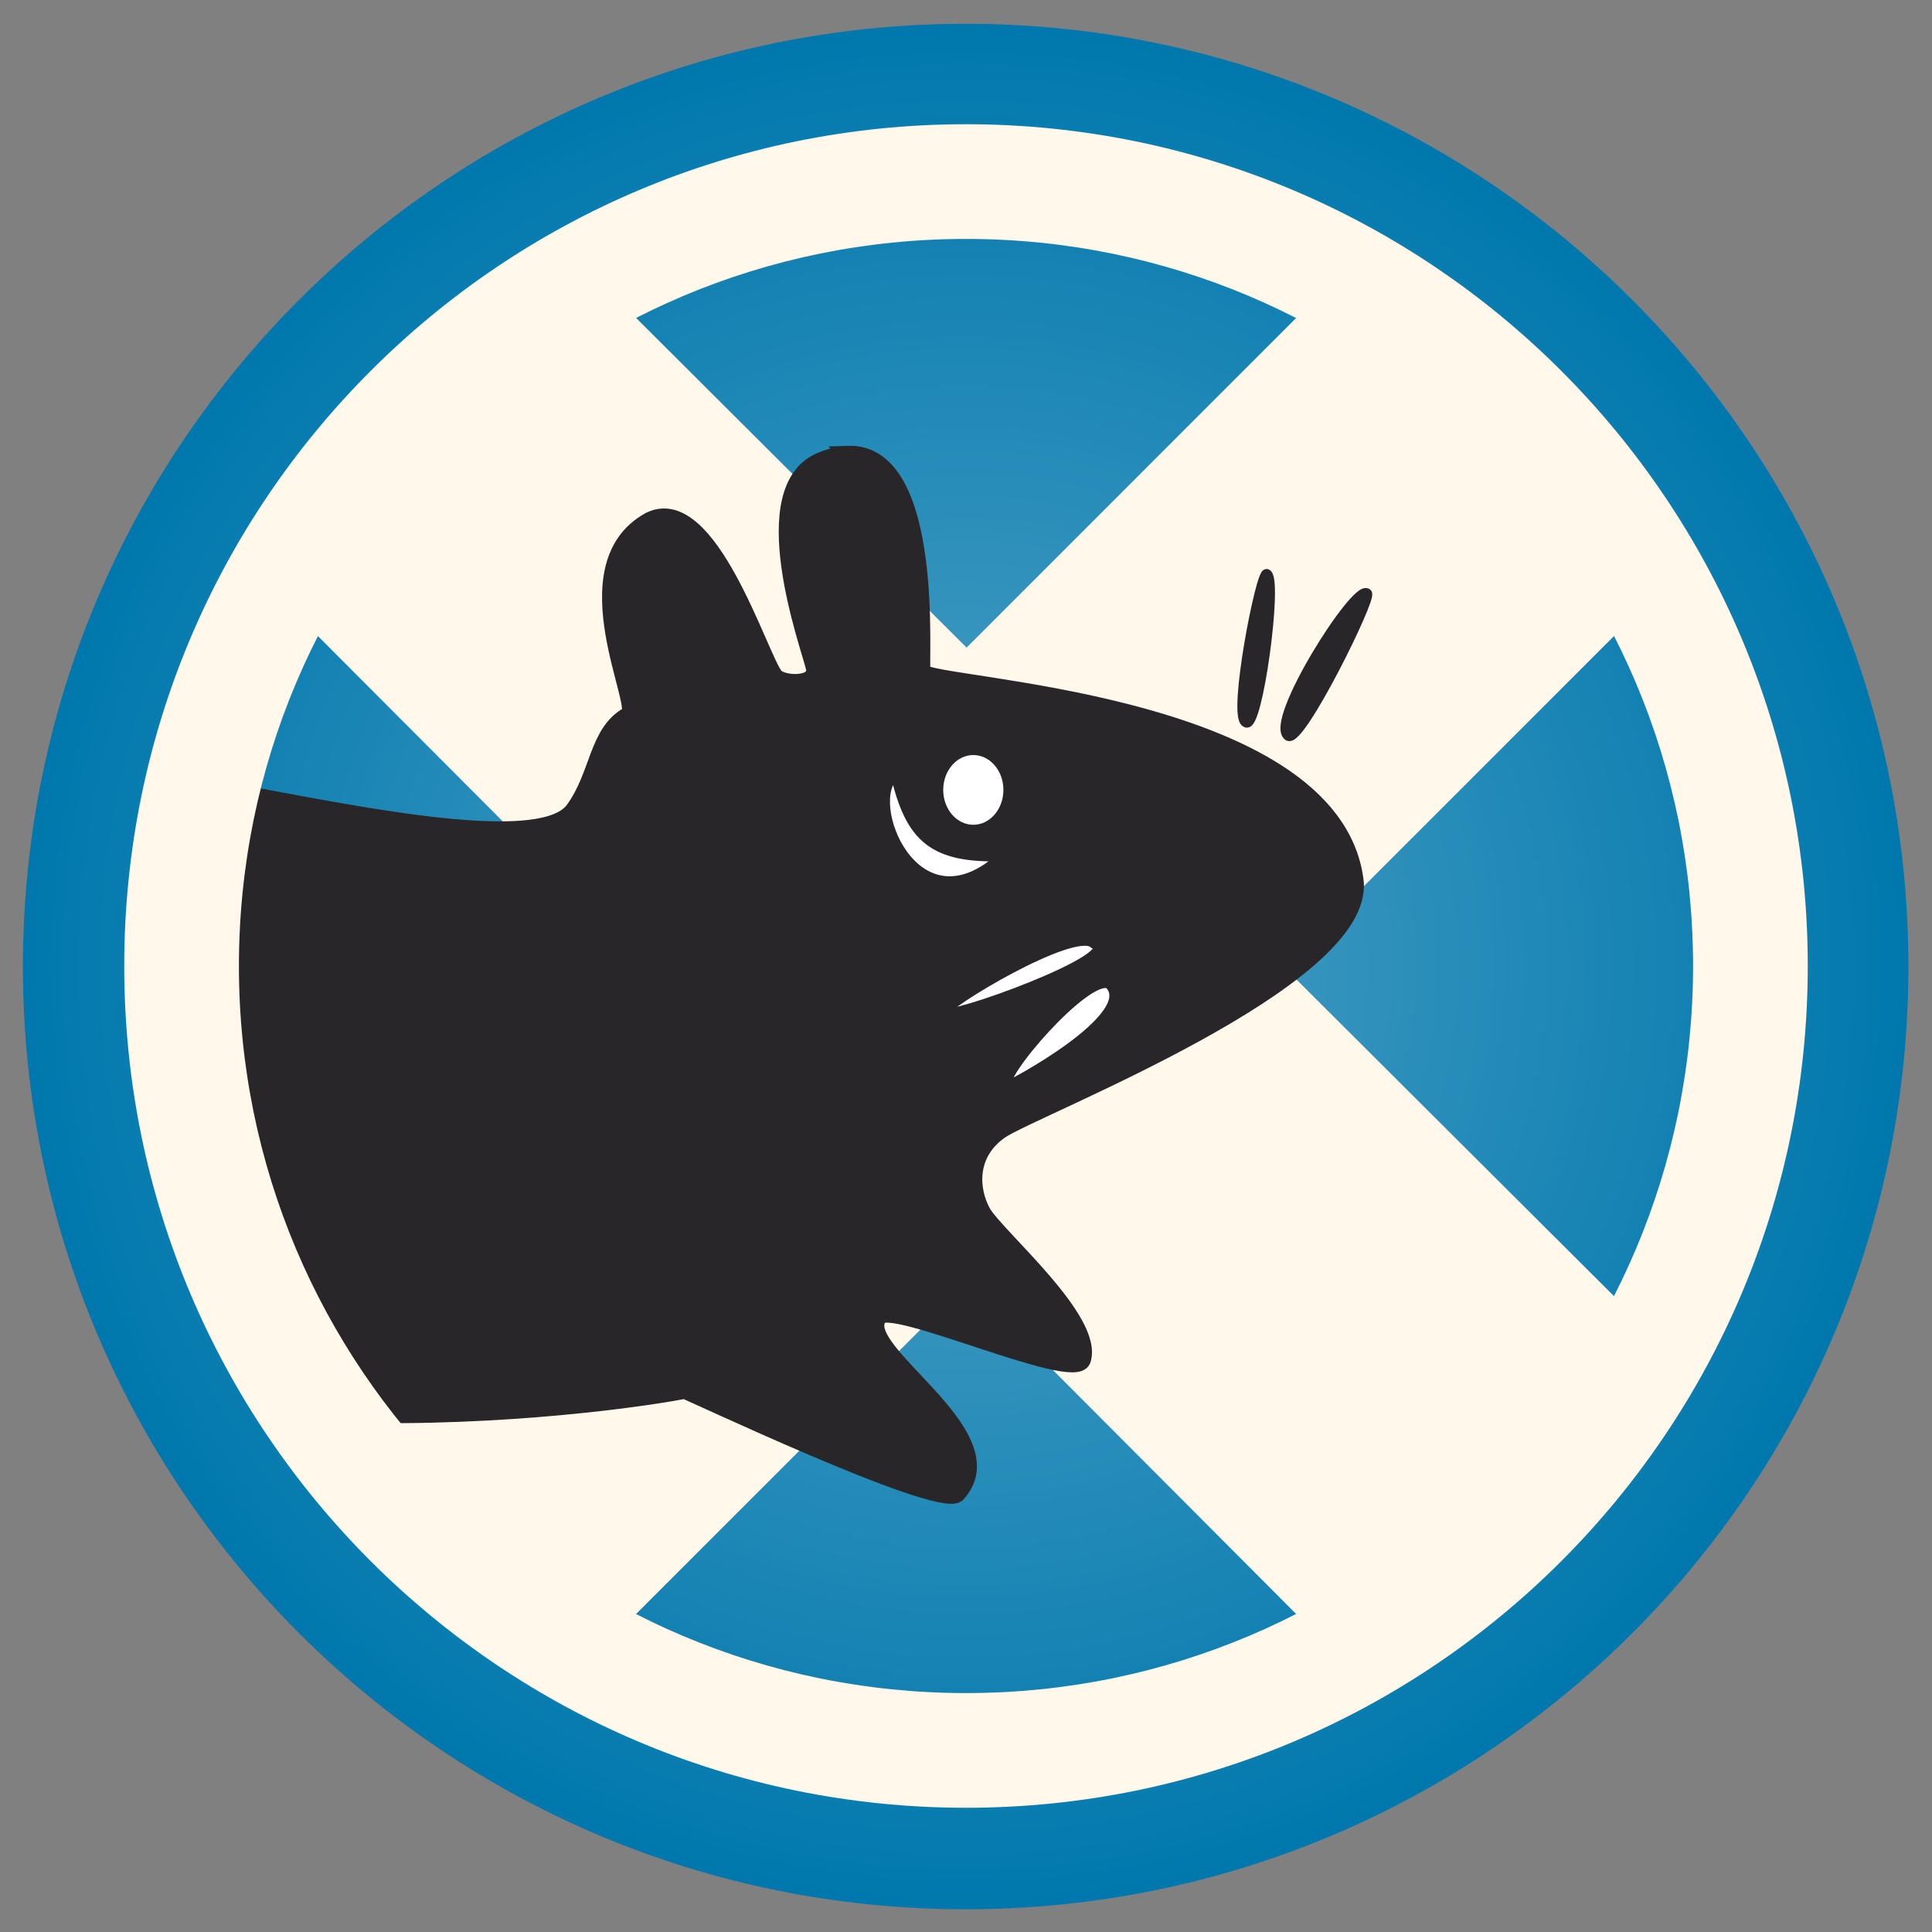 <?xml version="1.0" encoding="UTF-8" standalone="no"?>
<svg
   xmlns:dc="http://purl.org/dc/elements/1.1/"
   xmlns:cc="http://creativecommons.org/ns#"
   xmlns:rdf="http://www.w3.org/1999/02/22-rdf-syntax-ns#"
   xmlns:svg="http://www.w3.org/2000/svg"
   xmlns="http://www.w3.org/2000/svg"
   xmlns:xlink="http://www.w3.org/1999/xlink"
   xmlns:sodipodi="http://sodipodi.sourceforge.net/DTD/sodipodi-0.dtd"
   xmlns:inkscape="http://www.inkscape.org/namespaces/inkscape"
   width="512"
   height="512"
   id="svg2"
   version="1.1"
   inkscape:version="0.48.4 r9939"
   sodipodi:docname="xfce4-panel-menu.svg">
  <rect width="100%" height="100%" fill="#808080" stroke="none"/>
  <defs
     id="defs10">
    <linearGradient
       id="linearGradient13909">
      <stop
         style="stop-color:#53a3c6;stop-opacity:1;"
         offset="0"
         id="stop13911" />
      <stop
         style="stop-color:#0078ad;stop-opacity:1;"
         offset="1"
         id="stop13913" />
    </linearGradient>
    <radialGradient
       inkscape:collect="always"
       xlink:href="#linearGradient13909"
       id="radialGradient13915"
       cx="202.857"
       cy="-316.571"
       fx="202.857"
       fy="-316.571"
       r="360"
       gradientUnits="userSpaceOnUse" />
  </defs>
  <sodipodi:namedview
     pagecolor="#ffffff"
     bordercolor="#666666"
     borderopacity="1"
     objecttolerance="10"
     gridtolerance="10"
     guidetolerance="10"
     inkscape:pageopacity="0"
     inkscape:pageshadow="2"
     inkscape:window-width="1309"
     inkscape:window-height="743"
     id="namedview8"
     showgrid="false"
     inkscape:zoom="0.49902344"
     inkscape:cx="346.78"
     inkscape:cy="278.27296"
     inkscape:window-x="57"
     inkscape:window-y="-2"
     inkscape:window-maximized="1"
     inkscape:current-layer="svg2" />
  <path
     d="m 562.857 -316.571 c 0 198.823 -161.177 360 -360 360 -198.823 0 -360 -161.177 -360 -360 0 -198.823 161.177 -360 360 -360 198.823 0 360 161.177 360 360 z"
     transform="matrix(0.694 0 0 0.694 115.127 475.841)"
     fill="#0078ad"
     fill-rule="evenodd"
     id="path4"
     style="stroke:none;fill-opacity:1;fill:url(#radialGradient13915)" />
  <path
     style="fill:#fff8eb;fill-rule:evenodd;stroke:none"
     d="M 167.478,83.166 C 131.313,101.728 101.728,131.313 83.166,167.478 l 88.462,88.68 -88.437,88.413 c 18.558,36.142 48.121,65.705 84.263,84.263 l 88.704,-88.704 88.437,88.704 C 380.722,410.279 410.279,380.722 428.834,344.595 L 340.13,256.158 428.834,167.453 C 410.276,131.312 380.713,101.748 344.571,83.19 L 256.158,171.628 167.478,83.166 z"
     id="rect13067"
     inkscape:connector-curvature="0" />
  <g
     id="g13892"
     transform="matrix(0.761,0,0,0.761,20.47,61.727)">
    <path
       id="path14"
       d="m 268.348,77.012 c -2.631,0.087 -5.552,0.738 -8.743,2.002 -25.147,9.36 -4.629,65.114 -3.003,72.327 1.501,6.64 -11.181,5.947 -13.57,3.032 -5.335,-6.514 -22.939,-64.665 -43.714,-54.282 -29.137,16.065 -1.724,66.226 -7.536,67.852 -10.795,6.033 -10.157,20.758 -18.81,32.763 -10.096,14.469 -66.291,3.704 -110.653,-4.592 -5.038,19.167 -7.742,39.273 -7.742,60.022 0,59.586 22.149,113.979 58.638,155.456 54.003,-0.379 96.786,-7.98 98.172,-8.507 -0.221,-0.49 87.352,41.157 94.964,36.178 19.201,-20.793 -36.409,-50.111 -27.141,-61.818 4.064,-6.128 67.719,23.026 70.855,15.072 4.563,-13.771 -29.546,-42.654 -34.677,-51.22 -4.463,-7.898 -5.411,-20.662 6.035,-28.642 11.45,-7.98 128.515,-52.773 123.606,-87.428 -8.488,-62.967 -148.487,-67.056 -150.747,-72.356 -0.98,-2.295 5.11,-76.891 -25.934,-75.859 z"
       style="fill:#282629;fill-opacity:1;fill-rule:evenodd;stroke:#282629;stroke-width:4.337pt;stroke-linecap:butt;stroke-linejoin:miter;stroke-opacity:1"
       inkscape:connector-curvature="0" />
    <path
       inkscape:connector-curvature="0"
       d="m 301.78,271.586 c -0.733,-2.559 45.554,-30.556 52.255,-24.119 12.062,4.372 -51.83,27.368 -52.255,24.119 z"
       id="path7"
       style="fill:#ffffff;fill-opacity:1;fill-rule:evenodd;stroke:#282629;stroke-width:2.602pt;stroke-linecap:butt;stroke-linejoin:miter;stroke-opacity:1" />
    <path
       inkscape:connector-curvature="0"
       d="m 323.887,297.045 c -4.077,-2.464 27.71,-39.529 35.509,-35.509 11.385,11.311 -36.042,36.389 -35.509,35.509 z"
       id="path8"
       style="fill:#ffffff;fill-opacity:1;fill-rule:evenodd;stroke:#282629;stroke-width:2.602pt;stroke-linecap:butt;stroke-linejoin:miter;stroke-opacity:1" />
    <path
       inkscape:connector-curvature="0"
       d="m 449.167,125.539 c -3.864,-3.197 -34.168,44.617 -27.467,49.579 4.029,3.014 29.194,-47.874 27.467,-49.579 z"
       id="path13"
       style="fill:#282629;fill-opacity:1;fill-rule:evenodd;stroke:#282629;stroke-width:2.602pt;stroke-linecap:butt;stroke-linejoin:miter;stroke-opacity:1" />
    <ellipse
       d="m 291.877,374.587 c 0,1.877 -1.349,3.398 -3.012,3.398 -1.664,0 -3.012,-1.521 -3.012,-3.398 0,-1.877 1.349,-3.398 3.012,-3.398 1.663,0 3.012,1.521 3.012,3.398 z"
       sodipodi:ry="3.398196"
       sodipodi:rx="3.012037"
       sodipodi:cy="374.58655"
       sodipodi:cx="288.86475"
       cx="288.865"
       cy="374.587"
       rx="3.012"
       ry="3.398"
       transform="matrix(4.013,0,0,4.05,-847.169,-1323.112)"
       id="ellipse17"
       style="fill:#ffffff;fill-opacity:1;fill-rule:evenodd;stroke:#282629;stroke-width:0.6pt;stroke-linecap:butt;stroke-linejoin:miter;stroke-opacity:1" />
    <path
       inkscape:connector-curvature="0"
       d="m 414.33,118.84 c -1.913,-2.221 -12.062,49.305 -7.369,51.587 4.029,3.014 11.047,-48.906 7.369,-51.587 z"
       id="path18"
       style="fill:#282629;fill-opacity:1;fill-rule:evenodd;stroke:#282629;stroke-width:2.602pt;stroke-linecap:butt;stroke-linejoin:miter;stroke-opacity:1" />
    <path
       inkscape:connector-curvature="0"
       d="m 284.974,188.572 c -12.018,8.497 6.597,56.579 37.213,28.504 -24.054,0.707 -32.078,-6.337 -37.213,-28.504 z"
       id="path21"
       style="fill:#ffffff;fill-opacity:1;fill-rule:evenodd;stroke:#282629;stroke-width:2.602pt;stroke-linecap:butt;stroke-linejoin:miter;stroke-opacity:1" />
  </g>
  <path
     style="fill:#fff8eb"
     d="M 256,32.923 C 132.798,32.923 32.923,132.798 32.923,256 32.923,379.202 132.798,479.077 256,479.077 379.202,479.077 479.077,379.202 479.077,256 479.077,132.798 379.202,32.923 256,32.923 z m 0,30.394 C 362.414,63.317 448.683,149.586 448.683,256 448.683,362.414 362.414,448.683 256,448.683 149.586,448.683 63.317,362.414 63.317,256 63.317,149.586 149.586,63.317 256,63.317 z"
     id="path13871"
     inkscape:connector-curvature="0" />
</svg>
